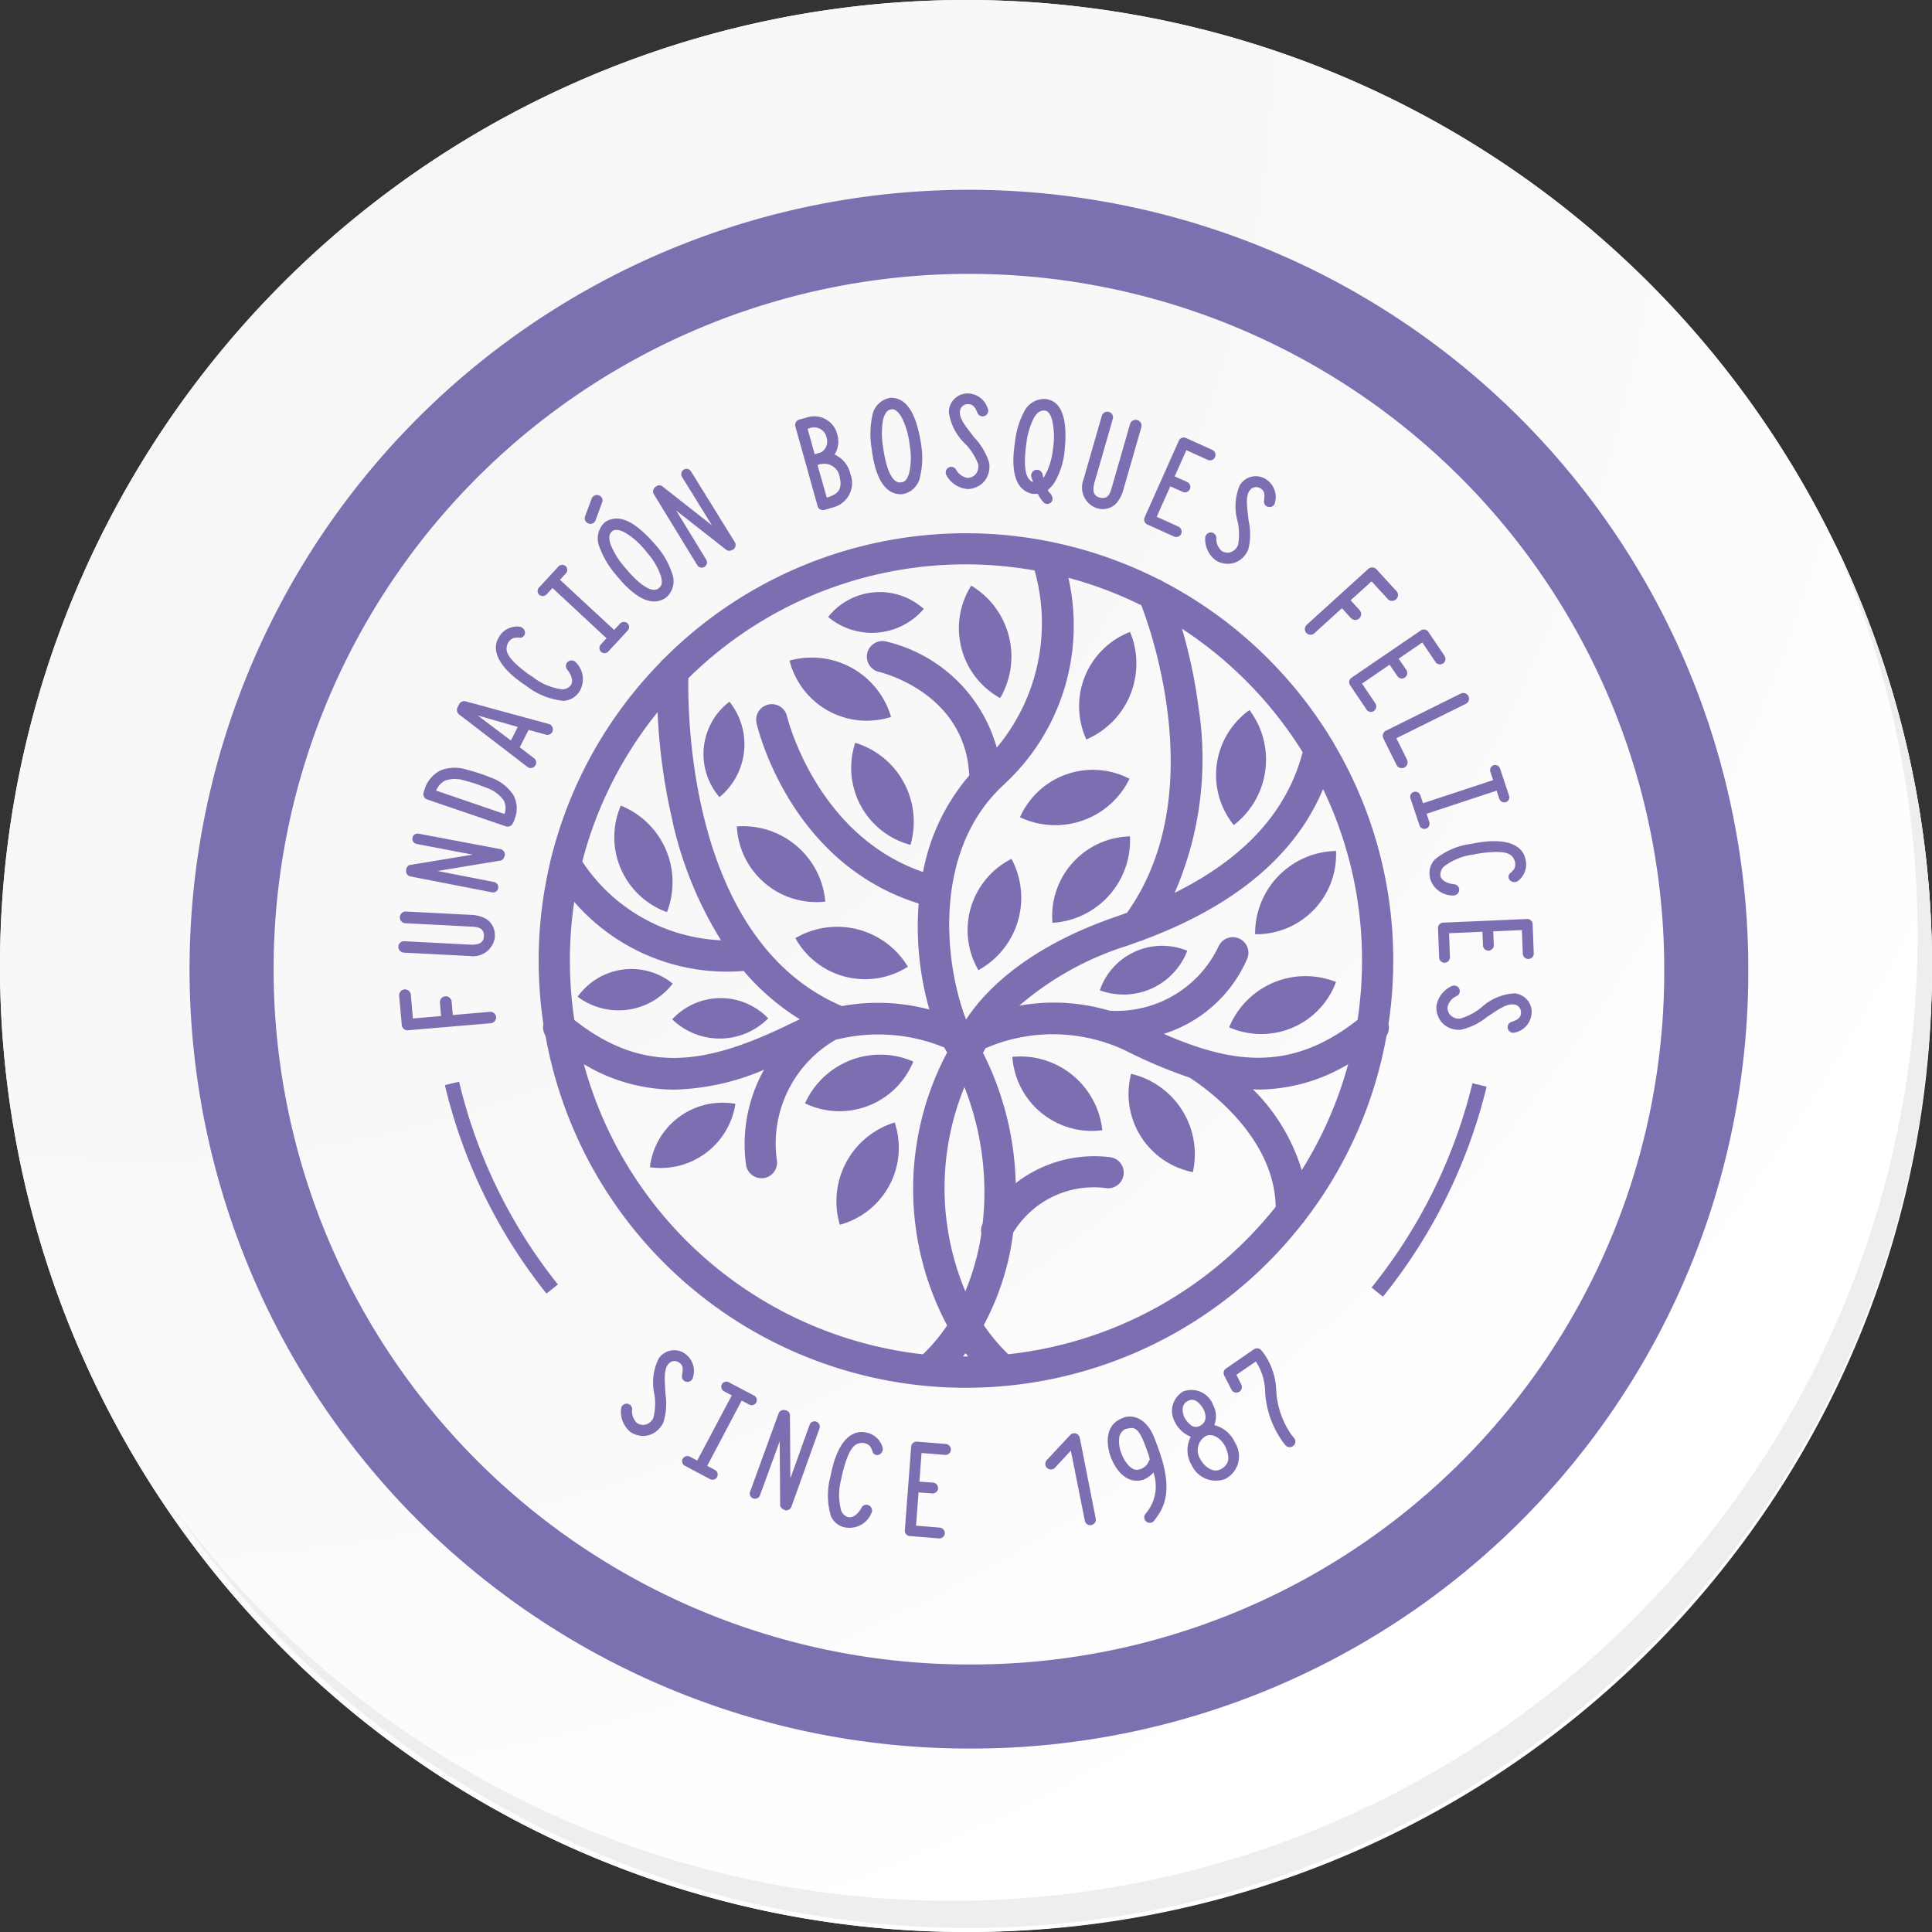 <svg xmlns="http://www.w3.org/2000/svg" xmlns:xlink="http://www.w3.org/1999/xlink" width="91.928" height="91.927" viewBox="0 0 91.928 91.927">
  <rect x="0" y="0" width="91.928" height="91.927" fill="#333333" stroke="none"/>
  <defs>
    <radialGradient id="radial-gradient" cx="0.076" cy="0.019" r="1.465" gradientTransform="translate(0.001)" gradientUnits="objectBoundingBox">
      <stop offset="0" stop-color="#f6f6f7"/>
      <stop offset="0.477" stop-color="#f9f9fa"/>
      <stop offset="0.715" stop-color="#fff"/>
    </radialGradient>
  </defs>
  <g id="Grupo_58712" data-name="Grupo 58712" transform="translate(12710.428 5667.34)">
    <g id="Grupo_58615" data-name="Grupo 58615" transform="translate(-12927.428 -6408.674)">
      <g id="Grupo_42274" data-name="Grupo 42274" transform="translate(142 768.333)">
        <g id="Grupo_18423" data-name="Grupo 18423" transform="translate(75 -27)">
          <g id="Grupo_18421" data-name="Grupo 18421">
            <g id="Grupo_18420" data-name="Grupo 18420">
              <g id="Grupo_18419" data-name="Grupo 18419">
                <path id="Trazado_40936" data-name="Trazado 40936" d="M286.55,2191.684a45.964,45.964,0,1,1-45.963-45.962A45.963,45.963,0,0,1,286.55,2191.684Z" transform="translate(-194.623 -2145.721)" fill="#fff"/>
              </g>
            </g>
          </g>
          <path id="Trazado_40937" data-name="Trazado 40937" d="M286.23,2191.334a45.963,45.963,0,1,0-45.963,45.965A45.782,45.782,0,0,0,286.23,2191.334Z" transform="translate(-194.303 -2145.372)" fill="url(#radial-gradient)"/>
          <path id="Trazado_40938" data-name="Trazado 40938" d="M272.56,2188.562a35.084,35.084,0,1,0-35.084,35.084A34.953,34.953,0,0,0,272.56,2188.562Z" transform="translate(-191.373 -2142.446)" fill="none" stroke="#7d70b0" stroke-miterlimit="10" stroke-width="4"/>
          <g id="Grupo_18422" data-name="Grupo 18422" transform="translate(8.143 25.805)">
            <path id="Trazado_40939" data-name="Trazado 40939" d="M279.682,2164.488a45.969,45.969,0,0,1-79.137,45.773,45.823,45.823,0,0,0,79.137-45.773Z" transform="translate(-200.545 -2164.488)" fill="#eceef0"/>
          </g>
        </g>
      </g>
    </g>
    <g id="Grupo_58618" data-name="Grupo 58618" transform="translate(-13208.498 -6129.899)">
      <g id="Grupo_12682" data-name="Grupo 12682" transform="translate(523.702 487.928)">
        <g id="Grupo_12681" data-name="Grupo 12681" transform="translate(1.855 2.497)">
          <path id="Trazado_17731" data-name="Trazado 17731" d="M570.23,514.81a3.793,3.793,0,0,0-3.687,4.113A3.927,3.927,0,0,0,570.23,514.81Z" transform="translate(-543.952 -502.879)" fill="#7d6eb2"/>
          <path id="Trazado_17732" data-name="Trazado 17732" d="M574.291,523.336a3.136,3.136,0,0,0-4.162,1.879A3.247,3.247,0,0,0,574.291,523.336Z" transform="translate(-545.285 -505.962)" fill="#7d6eb2"/>
          <path id="Trazado_17733" data-name="Trazado 17733" d="M535.125,525.53a3.136,3.136,0,0,0-4.523.627A3.246,3.246,0,0,0,535.125,525.53Z" transform="translate(-530.602 -506.596)" fill="#7d6eb2"/>
          <path id="Trazado_17734" data-name="Trazado 17734" d="M542.325,528a3.136,3.136,0,0,0-4.566.046A3.247,3.247,0,0,0,542.325,528Z" transform="translate(-533.26 -507.411)" fill="#7d6eb2"/>
          <path id="Trazado_17735" data-name="Trazado 17735" d="M541.344,504.612a3.135,3.135,0,0,0-.476,4.541A3.247,3.247,0,0,0,541.344,504.612Z" transform="translate(-534.122 -499.09)" fill="#7d6eb2"/>
          <path id="Trazado_17736" data-name="Trazado 17736" d="M554.113,497.1a3.136,3.136,0,0,0-4.551.382A3.247,3.247,0,0,0,554.113,497.1Z" transform="translate(-537.645 -495.992)" fill="#7d6eb2"/>
          <path id="Trazado_17737" data-name="Trazado 17737" d="M540.138,535.037a3.478,3.478,0,0,0-4.07,3.015A3.6,3.6,0,0,0,540.138,535.037Z" transform="translate(-532.632 -510.379)" fill="#7d6eb2"/>
          <path id="Trazado_17738" data-name="Trazado 17738" d="M580.5,505.246a3.794,3.794,0,0,0-.748,5.473A3.928,3.928,0,0,0,580.5,505.246Z" transform="translate(-548.534 -499.326)" fill="#7d6eb2"/>
          <path id="Trazado_17739" data-name="Trazado 17739" d="M569.3,510.2a3.793,3.793,0,0,0-5.212,1.831A3.928,3.928,0,0,0,569.3,510.2Z" transform="translate(-543.042 -501.011)" fill="#7d6eb2"/>
          <path id="Trazado_17740" data-name="Trazado 17740" d="M570.978,499.329a3.794,3.794,0,0,0-2.08,5.118A3.928,3.928,0,0,0,570.978,499.329Z" transform="translate(-544.695 -497.128)" fill="#7d6eb2"/>
          <path id="Trazado_17741" data-name="Trazado 17741" d="M562.194,516.511a3.793,3.793,0,0,0-1.575,5.295A3.928,3.928,0,0,0,562.194,516.511Z" transform="translate(-541.552 -503.51)" fill="#7d6eb2"/>
          <path id="Trazado_17742" data-name="Trazado 17742" d="M547.812,533.657a3.793,3.793,0,0,0,5.153-1.99A3.928,3.928,0,0,0,547.812,533.657Z" transform="translate(-536.995 -509.023)" fill="#7d6eb2"/>
          <path id="Trazado_17743" data-name="Trazado 17743" d="M563.507,531.49a3.793,3.793,0,0,0,4.28,3.492A3.928,3.928,0,0,0,563.507,531.49Z" transform="translate(-542.825 -509.07)" fill="#7d6eb2"/>
          <path id="Trazado_17744" data-name="Trazado 17744" d="M572.44,532.783a3.793,3.793,0,0,0,2.938,4.678A3.928,3.928,0,0,0,572.44,532.783Z" transform="translate(-546.107 -509.555)" fill="#7d6eb2"/>
          <path id="Trazado_17745" data-name="Trazado 17745" d="M550.344,541.332a3.793,3.793,0,0,0,2.61-4.868A3.927,3.927,0,0,0,550.344,541.332Z" transform="translate(-537.871 -510.922)" fill="#7d6eb2"/>
          <path id="Trazado_17746" data-name="Trazado 17746" d="M579.92,527.832a3.794,3.794,0,0,0,5.085-2.157A3.928,3.928,0,0,0,579.92,527.832Z" transform="translate(-548.922 -506.817)" fill="#7d6eb2"/>
          <path id="Trazado_17747" data-name="Trazado 17747" d="M581.885,519.873a3.793,3.793,0,0,0,3.85-3.962A3.929,3.929,0,0,0,581.885,519.873Z" transform="translate(-549.652 -503.287)" fill="#7d6eb2"/>
          <path id="Trazado_17748" data-name="Trazado 17748" d="M547.082,522.171a3.793,3.793,0,0,0,5.354,1.36A3.928,3.928,0,0,0,547.082,522.171Z" transform="translate(-536.724 -505.398)" fill="#7d6eb2"/>
          <path id="Trazado_17749" data-name="Trazado 17749" d="M542.651,514.052a3.793,3.793,0,0,0,4.209,3.578A3.928,3.928,0,0,0,542.651,514.052Z" transform="translate(-535.078 -502.595)" fill="#7d6eb2"/>
          <path id="Trazado_17750" data-name="Trazado 17750" d="M533.691,512.479a3.793,3.793,0,0,0,2.195,5.069A3.928,3.928,0,0,0,533.691,512.479Z" transform="translate(-531.639 -502.013)" fill="#7d6eb2"/>
          <path id="Trazado_17751" data-name="Trazado 17751" d="M551.512,507.723a3.793,3.793,0,0,0,2.629,4.858A3.928,3.928,0,0,0,551.512,507.723Z" transform="translate(-538.306 -500.246)" fill="#7d6eb2"/>
          <path id="Trazado_17752" data-name="Trazado 17752" d="M546.64,501.412a3.793,3.793,0,0,0,4.831,2.679A3.928,3.928,0,0,0,546.64,501.412Z" transform="translate(-536.56 -497.844)" fill="#7d6eb2"/>
          <path id="Trazado_17753" data-name="Trazado 17753" d="M560.044,495.827a3.793,3.793,0,0,0,1.377,5.35A3.928,3.928,0,0,0,560.044,495.827Z" transform="translate(-541.318 -495.827)" fill="#7d6eb2"/>
        </g>
        <path id="Trazado_17754" data-name="Trazado 17754" d="M568.087,515.211a20.437,20.437,0,0,0,.226-3.025,20.2,20.2,0,0,0-2.817-10.307.747.747,0,0,0-.106-.184,20.471,20.471,0,0,0-8.046-7.547.735.735,0,0,0-.2-.1,20.283,20.283,0,0,0-23.547,3.791.725.725,0,0,0-.165.172,20.32,20.32,0,0,0-5.2,9.352.74.74,0,0,0-.038.165,20.247,20.247,0,0,0-.319,7.686.738.738,0,0,0,.1.554,20.314,20.314,0,0,0,35.987,8.969.746.746,0,0,0,.144-.183,20.241,20.241,0,0,0,3.886-8.785A.737.737,0,0,0,568.087,515.211Zm-1.471-.2c-3.065,2.411-5.806,2.167-9.223.667a6.425,6.425,0,0,0,3.964-3.557.742.742,0,1,0-1.358-.6,5.375,5.375,0,0,1-5.2,3.054,9.267,9.267,0,0,0-4.282-.236,14.456,14.456,0,0,1,5.16-2.859c.2-.07.4-.144.6-.217a.734.734,0,0,0,.171-.062c4.36-1.629,7.217-4.034,8.524-7.17a18.735,18.735,0,0,1,1.854,8.148A18.925,18.925,0,0,1,566.615,515.015Zm-.448,2.107a18.77,18.77,0,0,1-2.211,5.045,9.1,9.1,0,0,0-2.321-3.845c.077,0,.153.011.231.011A8.392,8.392,0,0,0,566.168,517.122Zm-17.393,7.588-.013.028a.731.731,0,0,0-.048.439,11.406,11.406,0,0,1-.763,2.755,12.7,12.7,0,0,1-.043-9.719A13.627,13.627,0,0,1,548.775,524.71Zm1.048-20.924a10.264,10.264,0,0,0,3.031-9.805,18.733,18.733,0,0,1,3.474,1.313c.569,1.492,3.19,9.172-.682,14.625-.148.053-.292.109-.444.16-4.38,1.486-6.365,3.623-7.215,4.92C546.966,512.376,546.34,506.939,549.823,503.786ZM564,502.274c-.726,2.806-2.766,5.051-6.09,6.693a15.919,15.919,0,0,0,1.135-8.834,24.355,24.355,0,0,0-.784-3.73A18.992,18.992,0,0,1,564,502.274Zm-12.754-8.645a9.233,9.233,0,0,1-1.8,8.432,7.175,7.175,0,0,0-5.272-5.053.742.742,0,0,0-.335,1.446c.171.041,4.112,1.02,4.3,4.93a9.8,9.8,0,0,0-2.2,4.595c-5.092-1.755-6.459-7.354-6.473-7.412a.742.742,0,0,0-1.447.334c.064.279,1.6,6.671,7.712,8.575a14.341,14.341,0,0,0,.509,5.045,9.541,9.541,0,0,0-4.161-.164c-7.213-3.082-7.342-13.714-7.306-15.6a18.765,18.765,0,0,1,16.471-5.128Zm-22.111,18.557a18.9,18.9,0,0,1,.207-2.789,9.609,9.609,0,0,0,7.282,3.322c.253,0,.515-.014.78-.033a11.3,11.3,0,0,0,2.672,2.3c-.107.048-.214.1-.322.15-3.987,1.962-7,2.565-10.407-.118A18.925,18.925,0,0,1,529.136,512.186Zm4.9-6.541a18.209,18.209,0,0,0,2.29,5.581,8.343,8.343,0,0,1-6.6-3.747,18.8,18.8,0,0,1,3.582-7.106A28.026,28.026,0,0,0,534.041,505.645ZM529.8,517.122a8.389,8.389,0,0,0,4.3,1.21,11.487,11.487,0,0,0,4.273-.946,7.253,7.253,0,0,0-.86,4.5.741.741,0,0,0,.736.66.75.75,0,0,0,.084,0,.743.743,0,0,0,.655-.821,5.7,5.7,0,0,1,2.789-5.763,8.262,8.262,0,0,1,5.177.367c.043.082.087.161.131.238a13.848,13.848,0,0,0,0,12.987,8.5,8.5,0,0,1-1.15,1.373A18.89,18.89,0,0,1,529.8,517.122Zm18.038,13.906.121-.155c.041.053.085.1.127.156l-.1,0C547.933,531.032,547.884,531.028,547.834,531.028Zm2.16-.1a8.67,8.67,0,0,1-1.17-1.391,12.577,12.577,0,0,0,1.4-4.4,4.487,4.487,0,0,1,4.456-2.114.742.742,0,0,0,.123-1.48,6.1,6.1,0,0,0-4.458,1.238,14.547,14.547,0,0,0-1.557-6.2c.04-.073.08-.146.116-.217a8.071,8.071,0,0,1,6.644.1,23.792,23.792,0,0,0,3.076,1.3c.625.4,4.034,2.733,4.09,6.143A18.833,18.833,0,0,1,549.995,530.923Z" transform="translate(-527.651 -491.855)" fill="#7d6eb2"/>
      </g>
      <g id="Grupo_12689" data-name="Grupo 12689" transform="translate(517.02 481.284)">
        <g id="Grupo_12685" data-name="Grupo 12685">
          <g id="Grupo_12683" data-name="Grupo 12683">
            <path id="Trazado_17755" data-name="Trazado 17755" d="M519.584,526.973l.054.634,1.752-.149a.274.274,0,0,1,.308.246.279.279,0,0,1-.262.295l-3.925.334a.277.277,0,0,1-.3-.247l-.126-1.4a.279.279,0,0,1,.555-.055l.1,1.14,1.34-.114-.055-.641a.279.279,0,0,1,.556-.047Z" transform="translate(-517.043 -498.036)" fill="#7d6eb2"/>
            <path id="Trazado_17756" data-name="Trazado 17756" d="M521.615,521.661l0,.071a1.044,1.044,0,0,1-1.184.884l-3.142-.162a.278.278,0,0,1-.265-.285.269.269,0,0,1,.292-.257l3.192.165c.18-.005.566-.007.586-.385.023-.436-.307-.439-.477-.469l-3.256-.168a.277.277,0,0,1-.265-.286.28.28,0,0,1,.293-.271l3.207.165a1.633,1.633,0,0,1,.585.173A.9.9,0,0,1,521.615,521.661Z" transform="translate(-517.02 -495.851)" fill="#7d6eb2"/>
            <path id="Trazado_17757" data-name="Trazado 17757" d="M522.295,515.671l-.018.055a.241.241,0,0,1-.2.158l-2.965.492,2.681.524a.25.25,0,0,1,.2.3.243.243,0,0,1-.292.191l-3.882-.755a.254.254,0,0,1-.207-.251l.006-.064a.242.242,0,0,1,.206-.237l2.957-.486-2.663-.506a.25.25,0,1,1,.094-.491l3.9.737a.236.236,0,0,1,.165.126.217.217,0,0,1,.033.167A.086.086,0,0,1,522.295,515.671Z" transform="translate(-517.24 -493.658)" fill="#7d6eb2"/>
            <path id="Trazado_17758" data-name="Trazado 17758" d="M523.167,512.276a.268.268,0,0,1-.315.126l-3.75-1.28a.264.264,0,0,1-.174-.309c0-.007.014-.063.044-.151a1.5,1.5,0,0,1,.778-.928,1.886,1.886,0,0,1,1.2-.043c.194.052.449.123.733.221.128.043.27.092.409.154a2.154,2.154,0,0,1,1.106.832,1.344,1.344,0,0,1,.071,1.143A1.112,1.112,0,0,1,523.167,512.276Zm-.385-.464a.826.826,0,0,0-.031-.638,1.662,1.662,0,0,0-.855-.617c-.133-.053-.259-.1-.381-.146-.271-.092-.505-.157-.693-.206a1.442,1.442,0,0,0-.859.016.931.931,0,0,0-.436.479Z" transform="translate(-517.727 -491.807)" fill="#7d6eb2"/>
            <path id="Trazado_17759" data-name="Trazado 17759" d="M521.567,505.207a.268.268,0,0,1-.075-.343l.084-.166a.274.274,0,0,1,.314-.113l3.945,1.074a.258.258,0,0,1,.181.324.106.106,0,0,1-.016.048.254.254,0,0,1-.3.136l-.83-.228-.419.83.682.521a.254.254,0,0,1,.04.365.248.248,0,0,1-.365.04Zm2.461,1.237.326-.645-1.9-.543Z" transform="translate(-518.669 -489.935)" fill="#7d6eb2"/>
            <path id="Trazado_17760" data-name="Trazado 17760" d="M528.348,502.067a.934.934,0,0,1-.741.391,3.43,3.43,0,0,1-1.758-.715c-1.463-.964-1.61-1.78-1.315-2.28a1.049,1.049,0,0,1,.071-.116.987.987,0,0,1,.933-.415.294.294,0,0,1,.256.309.232.232,0,0,1-.286.211,1.977,1.977,0,0,0-.214.008.466.466,0,0,0-.27.188l-.036.053c-.126.295-.218.615.986,1.5a1.8,1.8,0,0,0,.163.1,2.846,2.846,0,0,0,1.446.613.56.56,0,0,0,.37-.17c.01,0,0,.006.008-.012.231-.283-.145-.744-.145-.744a.265.265,0,0,1,.018-.388.273.273,0,0,1,.386.033,1.127,1.127,0,0,1,.175,1.366Z" transform="translate(-519.765 -487.837)" fill="#7d6eb2"/>
            <path id="Trazado_17761" data-name="Trazado 17761" d="M530.942,498.363a.247.247,0,0,1-.358.03.257.257,0,0,1,0-.365l.261-.283-2.571-2.391-.272.294a.252.252,0,0,1-.363.025.246.246,0,0,1,.006-.355l.9-.972a.246.246,0,0,1,.353-.035.252.252,0,0,1,0,.364l-.266.289,2.576,2.386.266-.289a.259.259,0,0,1,.368-.03.248.248,0,0,1-.005.365Z" transform="translate(-520.936 -486.101)" fill="#7d6eb2"/>
            <path id="Trazado_17762" data-name="Trazado 17762" d="M531.459,489.136a.266.266,0,0,1,.345-.154.248.248,0,0,1,.15.339l-.319.873a.269.269,0,0,1-.5-.186Zm3.572,4.681-.038.032c-.643.446-1.443.048-2.31-1.007a.467.467,0,0,1-.063-.077,4.146,4.146,0,0,1-.782-1.311,1.047,1.047,0,0,1,.209-1.153.312.312,0,0,1,.04-.042l.006,0c.767-.519,1.647.2,2.414,1.089l.018.022a3.767,3.767,0,0,1,.76,1.319A1.03,1.03,0,0,1,535.031,493.817Zm-2.606-3.123c-.14.133-.16.288-.07.613a3.86,3.86,0,0,0,.69,1.108l.045.055c.889,1.047,1.35,1.1,1.555.933l.027-.023c.127-.1.167-.248.081-.566a3.3,3.3,0,0,0-.649-1.1l-.032-.038a3.712,3.712,0,0,0-1.013-.916c-.318-.173-.512-.162-.618-.075Z" transform="translate(-522.257 -484.136)" fill="#7d6eb2"/>
            <path id="Trazado_17763" data-name="Trazado 17763" d="M540.08,490.843l-.053.024a.241.241,0,0,1-.25-.039l-2.365-1.855,1.424,2.332a.25.25,0,0,1-.088.348.243.243,0,0,1-.338-.086l-2.064-3.374a.254.254,0,0,1,.046-.322l.051-.04a.242.242,0,0,1,.314-.008l2.355,1.852-1.425-2.306a.25.25,0,1,1,.427-.262l2.09,3.375a.235.235,0,0,1,.018.207.219.219,0,0,1-.1.137A.089.089,0,0,1,540.08,490.843Z" transform="translate(-524.185 -483.403)" fill="#7d6eb2"/>
            <path id="Trazado_17764" data-name="Trazado 17764" d="M548.258,487.436a.232.232,0,0,1-.126-.158l-.564-2.024-.008-.028-.484-1.735a.257.257,0,0,1,.026-.2.249.249,0,0,1,.158-.126l.421-.117a1.13,1.13,0,0,1,1.324.625,2,2,0,0,1,.061.191,1.145,1.145,0,0,1-.125.963,1.335,1.335,0,0,1,.755.925l.008.028a1.193,1.193,0,0,1-.752,1.538c-.136.045-.494.145-.494.145A.259.259,0,0,1,548.258,487.436Zm-.263-2.621.322-.1a.248.248,0,0,0,.038-.026.984.984,0,0,0,.126-.131.606.606,0,0,0,.075-.556,1.155,1.155,0,0,0-.045-.136.613.613,0,0,0-.688-.313l-.165.047Zm.574,2.06a1.793,1.793,0,0,0,.2-.065c.229-.109.569-.248.418-.9l-.006-.021a.741.741,0,0,0-.5-.588.711.711,0,0,0-.341-.024.192.192,0,0,1-.066,0l-.143.047Z" transform="translate(-528.181 -481.925)" fill="#7d6eb2"/>
            <path id="Trazado_17765" data-name="Trazado 17765" d="M554.318,486.188l-.05.007c-.781.04-1.251-.72-1.433-2.074a.451.451,0,0,1-.013-.1,4.122,4.122,0,0,1,.026-1.527,1.045,1.045,0,0,1,.785-.871.245.245,0,0,1,.056-.015h.007c.926-.038,1.294,1.039,1.479,2.2l0,.028a3.776,3.776,0,0,1-.048,1.522A1.031,1.031,0,0,1,554.318,486.188Zm-.569-4.031c-.19.04-.289.162-.383.485a3.874,3.874,0,0,0,0,1.306l.009.071c.2,1.358.568,1.649.83,1.614l.036-.005c.163-.022.272-.123.366-.439a3.288,3.288,0,0,0,.031-1.282l-.007-.05a3.725,3.725,0,0,0-.378-1.314c-.18-.315-.351-.407-.485-.389Z" transform="translate(-530.298 -481.404)" fill="#7d6eb2"/>
            <path id="Trazado_17766" data-name="Trazado 17766" d="M559.5,485.827a1.252,1.252,0,0,1-1-.66.267.267,0,0,1,.106-.363.261.261,0,0,1,.356.106.763.763,0,0,0,.545.388.554.554,0,0,0,.36-.145.591.591,0,0,0,.156-.4c0-.043-.006-.072-.006-.093a2.812,2.812,0,0,0-.621-.983,2.539,2.539,0,0,1-.778-1.507.888.888,0,0,1,.951-.887,1.007,1.007,0,0,1,.9.716.265.265,0,0,1-.141.348.259.259,0,0,1-.348-.141c-.1-.224-.187-.411-.422-.415a.373.373,0,0,0-.414.351c-.042.386.422.88.682,1.234a3.078,3.078,0,0,1,.71,1.2.807.807,0,0,1,.011.187,1.069,1.069,0,0,1-.342.8,1.109,1.109,0,0,1-.705.268Z" transform="translate(-532.419 -481.284)" fill="#7d6eb2"/>
            <path id="Trazado_17767" data-name="Trazado 17767" d="M565,486.581a1.425,1.425,0,0,1-.25-.375,2.107,2.107,0,0,1-.217.005l-.05-.007c-.778-.168-1.024-1.027-.834-2.358l.013-.092a4.041,4.041,0,0,1,.43-1.448,1.075,1.075,0,0,1,1.019-.613c.945.106,1.038,1.333.909,2.492l0,.028a3.7,3.7,0,0,1-.464,1.436,1.436,1.436,0,0,1-.336.378c.035.063.1.152.1.131.123.148.171.27.1.411A.252.252,0,0,1,565,486.581Zm.069-4.338c-.194-.006-.334.068-.5.341a3.607,3.607,0,0,0-.366,1.248l-.01.071c-.155,1.191.031,1.658.338,1.738-.067-.14-.081-.243-.094-.251a.278.278,0,0,1,.219-.323.273.273,0,0,1,.322.219s.013.067.035.164c.02-.033.038-.06.065-.1a3.151,3.151,0,0,0,.383-1.217l.007-.05a3.571,3.571,0,0,0-.031-1.355c-.088-.344-.214-.471-.357-.484Z" transform="translate(-534.319 -481.434)" fill="#7d6eb2"/>
            <path id="Trazado_17768" data-name="Trazado 17768" d="M569.522,487.256l-.069-.019a1.044,1.044,0,0,1-.593-1.353l.87-3.023a.278.278,0,0,1,.338-.193.269.269,0,0,1,.184.343l-.884,3.07c-.036.176-.122.553.242.657.419.121.5-.2.564-.358l.9-3.133a.278.278,0,0,1,.338-.193.281.281,0,0,1,.2.347l-.888,3.085a1.645,1.645,0,0,1-.3.53A.893.893,0,0,1,569.522,487.256Z" transform="translate(-536.255 -481.795)" fill="#7d6eb2"/>
            <path id="Trazado_17769" data-name="Trazado 17769" d="M575.325,487.2l-.594-.265-.646,1.449,1.036.469a.268.268,0,0,1,.127.346.259.259,0,0,1-.337.124l-.007,0-1.27-.574a.255.255,0,0,1-.124-.337l1.622-3.637a.242.242,0,0,1,.141-.141.248.248,0,0,1,.2,0l1.264.571a.263.263,0,0,1,.118.35.26.26,0,0,1-.337.124l-1.023-.464-.556,1.248.6.268a.26.26,0,0,1,.121.343A.255.255,0,0,1,575.325,487.2Z" transform="translate(-537.996 -482.52)" fill="#7d6eb2"/>
            <path id="Trazado_17770" data-name="Trazado 17770" d="M578.622,491.555a1.253,1.253,0,0,1-.514-1.08.268.268,0,0,1,.278-.256.262.262,0,0,1,.25.275.762.762,0,0,0,.266.613.551.551,0,0,0,.383.062.586.586,0,0,0,.339-.26c.023-.036.032-.064.044-.082a2.81,2.81,0,0,0-.025-1.162,2.546,2.546,0,0,1,.112-1.692.888.888,0,0,1,1.272-.268,1.008,1.008,0,0,1,.405,1.08.266.266,0,0,1-.3.225.259.259,0,0,1-.225-.3c.026-.245.052-.448-.148-.573a.372.372,0,0,0-.535.087c-.235.309-.092.97-.054,1.409a3.068,3.068,0,0,1-.01,1.393.825.825,0,0,1-.086.165,1.068,1.068,0,0,1-.7.505,1.111,1.111,0,0,1-.742-.135Z" transform="translate(-539.712 -483.609)" fill="#7d6eb2"/>
            <path id="Trazado_17771" data-name="Trazado 17771" d="M587.841,496.859l-.428-.471-1.3,1.183a.274.274,0,0,1-.394-.009.279.279,0,0,1,.029-.393l2.918-2.649a.277.277,0,0,1,.389.014l.952,1.038a.273.273,0,0,1-.014.389.276.276,0,0,1-.395-.009l-.774-.842-.995.9.432.476a.28.28,0,0,1-.029.393.276.276,0,0,1-.383-.018Z" transform="translate(-542.513 -486.173)" fill="#7d6eb2"/>
            <path id="Trazado_17772" data-name="Trazado 17772" d="M591.293,501.356l-.367-.537-1.311.9.635.943a.267.267,0,0,1-.073.362.259.259,0,0,1-.352-.072l0-.006-.78-1.156a.255.255,0,0,1,.071-.352l3.29-2.246a.247.247,0,0,1,.194-.046.251.251,0,0,1,.17.109l.776,1.15a.263.263,0,0,1-.084.36.26.26,0,0,1-.351-.072l-.627-.931-1.128.77.371.544a.261.261,0,0,1-.077.356A.255.255,0,0,1,591.293,501.356Z" transform="translate(-543.757 -487.916)" fill="#7d6eb2"/>
            <path id="Trazado_17773" data-name="Trazado 17773" d="M591.577,506.111a.278.278,0,0,1-.015-.208.289.289,0,0,1,.138-.156l3.561-1.767a.271.271,0,0,1,.364.123.267.267,0,0,1-.122.364l-3.306,1.639.505,1.019a.279.279,0,0,1-.5.248Z" transform="translate(-544.705 -489.704)" fill="#7d6eb2"/>
            <path id="Trazado_17774" data-name="Trazado 17774" d="M593.648,511.013a.246.246,0,0,1,.146-.327.256.256,0,0,1,.321.172l.123.366,3.336-1.1-.126-.38a.252.252,0,0,1,.154-.33.245.245,0,0,1,.307.176l.418,1.256a.244.244,0,0,1-.141.325.251.251,0,0,1-.321-.172l-.124-.373-3.334,1.1.125.373a.259.259,0,0,1-.151.337.249.249,0,0,1-.317-.18Z" transform="translate(-545.479 -491.73)" fill="#7d6eb2"/>
            <path id="Trazado_17775" data-name="Trazado 17775" d="M595.1,516.837a.936.936,0,0,1,.246-.8,3.42,3.42,0,0,1,1.747-.742c1.716-.358,2.4.112,2.546.674a1.181,1.181,0,0,1,.031.133.988.988,0,0,1-.363.954.294.294,0,0,1-.4-.036.231.231,0,0,1,.052-.351,1.764,1.764,0,0,0,.146-.157.469.469,0,0,0,.057-.324l-.012-.063c-.12-.3-.282-.588-1.76-.36a1.784,1.784,0,0,0-.189.041,2.847,2.847,0,0,0-1.454.594.557.557,0,0,0-.141.382c-.006.009,0-.007,0,.014.038.364.63.422.63.422a.265.265,0,0,1,.264.286.273.273,0,0,1-.3.251,1.126,1.126,0,0,1-1.092-.84Z" transform="translate(-546.02 -493.871)" fill="#7d6eb2"/>
            <path id="Trazado_17776" data-name="Trazado 17776" d="M597.871,522.321l-.028-.651-1.586.07.042,1.136a.267.267,0,0,1-.253.269.259.259,0,0,1-.262-.246v-.007l-.053-1.394a.255.255,0,0,1,.246-.261l3.981-.173a.24.24,0,0,1,.189.063.251.251,0,0,1,.087.183l.053,1.387a.261.261,0,0,1-.522.016l-.042-1.122-1.365.06.029.657a.261.261,0,0,1-.254.261A.255.255,0,0,1,597.871,522.321Z" transform="translate(-546.258 -496.061)" fill="#7d6eb2"/>
            <path id="Trazado_17777" data-name="Trazado 17777" d="M595.613,527.07a1.254,1.254,0,0,1,.733-.944.268.268,0,0,1,.354.134.26.26,0,0,1-.133.346.76.76,0,0,0-.428.513.552.552,0,0,0,.116.37.587.587,0,0,0,.385.187c.043,0,.072,0,.093,0a2.813,2.813,0,0,0,1.028-.543,2.539,2.539,0,0,1,1.562-.659.888.888,0,0,1,.81,1.016,1.008,1.008,0,0,1-.783.847.265.265,0,0,1-.336-.168.258.258,0,0,1,.168-.336c.231-.087.424-.155.446-.39a.373.373,0,0,0-.319-.439c-.381-.072-.908.353-1.282.585a3.076,3.076,0,0,1-1.25.616.84.84,0,0,1-.187,0,1.068,1.068,0,0,1-.767-.4,1.105,1.105,0,0,1-.212-.723Z" transform="translate(-546.213 -497.933)" fill="#7d6eb2"/>
          </g>
          <g id="Grupo_12684" data-name="Grupo 12684" transform="translate(10.598 45.433)">
            <path id="Trazado_17778" data-name="Trazado 17778" d="M534.332,557.6a1.253,1.253,0,0,1-.447-1.109.268.268,0,0,1,.293-.239.262.262,0,0,1,.233.289.759.759,0,0,0,.228.628.55.55,0,0,0,.378.085.586.586,0,0,0,.354-.239c.025-.035.036-.062.048-.08a2.789,2.789,0,0,0,.046-1.161,2.544,2.544,0,0,1,.216-1.682.887.887,0,0,1,1.285-.19,1.006,1.006,0,0,1,.339,1.1.266.266,0,0,1-.314.207.259.259,0,0,1-.206-.314c.041-.243.079-.444-.113-.581a.372.372,0,0,0-.539.054c-.253.294-.151.964-.139,1.4a3.075,3.075,0,0,1-.1,1.39.815.815,0,0,1-.1.16,1.069,1.069,0,0,1-.733.461,1.11,1.11,0,0,1-.732-.18Z" transform="translate(-533.881 -553.619)" fill="#7d6eb2"/>
            <path id="Trazado_17779" data-name="Trazado 17779" d="M538.654,560.1a.246.246,0,0,1-.121-.338.257.257,0,0,1,.351-.1l.342.18,1.645-3.1-.354-.186a.252.252,0,0,1-.118-.344.245.245,0,0,1,.344-.086l1.171.615a.245.245,0,0,1,.125.332.251.251,0,0,1-.35.1l-.349-.183-1.639,3.106.348.183a.258.258,0,0,1,.124.348.249.249,0,0,1-.354.089Z" transform="translate(-535.599 -554.505)" fill="#7d6eb2"/>
            <path id="Trazado_17780" data-name="Trazado 17780" d="M545.253,562.971l-.051-.026a.24.24,0,0,1-.126-.221l-.022-3-.937,2.566a.25.25,0,0,1-.327.148.243.243,0,0,1-.143-.318L545,558.4a.254.254,0,0,1,.28-.165l.063.015a.242.242,0,0,1,.2.24l.018,3,.916-2.551a.25.25,0,0,1,.471.17l-1.339,3.736a.235.235,0,0,1-.15.143.222.222,0,0,1-.17.007A.1.1,0,0,1,545.253,562.971Z" transform="translate(-537.503 -555.301)" fill="#7d6eb2"/>
            <path id="Trazado_17781" data-name="Trazado 17781" d="M550.341,564.438a.936.936,0,0,1-.647-.533,3.431,3.431,0,0,1-.019-1.9c.324-1.723,1.021-2.173,1.6-2.094a1.01,1.01,0,0,1,.877.721.3.3,0,0,1-.185.356.232.232,0,0,1-.3-.182,1.939,1.939,0,0,0-.09-.195.465.465,0,0,0-.277-.176l-.063-.014c-.321,0-.651.036-1.006,1.489a1.756,1.756,0,0,0-.034.19,2.849,2.849,0,0,0-.006,1.571.56.56,0,0,0,.3.276c.006.009-.007,0,.014,0,.351.1.632-.421.632-.421a.264.264,0,0,1,.365-.134.272.272,0,0,1,.118.369,1.125,1.125,0,0,1-1.193.689Z" transform="translate(-539.705 -555.922)" fill="#7d6eb2"/>
            <path id="Trazado_17782" data-name="Trazado 17782" d="M556.669,563.092l-.649-.049-.119,1.583,1.133.092a.267.267,0,0,1,.236.284.259.259,0,0,1-.275.23h-.007l-1.39-.112a.255.255,0,0,1-.23-.275l.3-3.972a.24.24,0,0,1,.086-.18.245.245,0,0,1,.191-.065l1.383.111a.264.264,0,0,1,.229.29.26.26,0,0,1-.276.23l-1.119-.091-.1,1.362.656.049a.262.262,0,0,1,.23.283A.255.255,0,0,1,556.669,563.092Z" transform="translate(-541.862 -556.19)" fill="#7d6eb2"/>
            <path id="Trazado_17783" data-name="Trazado 17783" d="M567.883,564.159l-.667-3.338-.752.81a.266.266,0,0,1-.392-.361l1.115-1.194a.265.265,0,0,1,.262-.073.271.271,0,0,1,.192.2l.759,3.844a.266.266,0,0,1-.208.317A.263.263,0,0,1,567.883,564.159Z" transform="translate(-545.812 -555.955)" fill="#7d6eb2"/>
            <path id="Trazado_17784" data-name="Trazado 17784" d="M572.576,563.738a.264.264,0,0,1-.059-.373,1.98,1.98,0,0,0,.382-1.976,1.146,1.146,0,0,1-.479.345l-.034.012c-.889.228-1.361-.684-1.52-1.106-.189-.532-.312-1.488.533-1.823a.538.538,0,0,1,.059-.028c.488-.189,1.156.043,1.51,1.011.074.194.143.375.2.544.708,1.98.207,2.772-.222,3.327a.237.237,0,0,1-.126.1A.279.279,0,0,1,572.576,563.738Zm-.965-4.433a.533.533,0,0,0-.336.432,1.5,1.5,0,0,0,.1.73,1.686,1.686,0,0,0,.355.6c.18.172.321.23.5.177l.006,0a.686.686,0,0,0,.385-.268c.072-.145.109-.211.109-.211-.012-.034-.051-.194-.065-.235-.055-.162-.123-.336-.194-.524-.312-.823-.552-.771-.857-.689Z" transform="translate(-547.568 -555.485)" fill="#7d6eb2"/>
            <path id="Trazado_17785" data-name="Trazado 17785" d="M576.527,560.262a.4.4,0,0,1-.038-.061,1.38,1.38,0,0,1,0-1.279,1.4,1.4,0,0,1-.754-.7,1.067,1.067,0,0,1,.355-1.427.263.263,0,0,1,.035-.026l.007,0a1.1,1.1,0,0,1,1.424.652,1.148,1.148,0,0,1,.053.95,1.478,1.478,0,0,1,.974.807l.016.032a1.217,1.217,0,0,1-.428,1.7l-.038.019A1.258,1.258,0,0,1,576.527,560.262Zm.39-1.852c.335-.177.319-.481.19-.768a1.117,1.117,0,0,0-.339-.405.385.385,0,0,0-.41-.018l-.006,0c-.358.18-.248.589-.171.774a1.145,1.145,0,0,0,.307.373.378.378,0,0,0,.416.047Zm.282.482a.79.79,0,0,0-.263,1.085l.016.031c.218.387.64.639.953.465l.032-.016c.448-.256.376-.637.213-1.026l-.016-.032c-.231-.46-.66-.645-.922-.513Z" transform="translate(-549.378 -554.719)" fill="#7d6eb2"/>
            <path id="Trazado_17786" data-name="Trazado 17786" d="M582.448,558.188c-.008-.012-.089-.1-.206-.275a4.524,4.524,0,0,1-.772-2.324,2.681,2.681,0,0,0-.436-1.393l0-.006-.925.635.224.453a.264.264,0,1,1-.471.237l-.336-.654a.263.263,0,0,1,.089-.338l1.321-.908a.269.269,0,0,1,.336.021,2.643,2.643,0,0,1,.2.259,3.226,3.226,0,0,1,.529,1.668,4.044,4.044,0,0,0,.679,2.05,1.885,1.885,0,0,0,.162.21.266.266,0,0,1-.013.373l-.036.025A.268.268,0,0,1,582.448,558.188Z" transform="translate(-550.824 -553.568)" fill="#7d6eb2"/>
          </g>
        </g>
        <g id="Grupo_12688" data-name="Grupo 12688" transform="translate(2.218 32.742)">
          <g id="Grupo_12686" data-name="Grupo 12686" transform="translate(44.093 0.075)">
            <path id="Trazado_17787" data-name="Trazado 17787" d="M591.244,543.654l-.542-.437a24.865,24.865,0,0,0,4.8-9.72l.676.163A25.564,25.564,0,0,1,591.244,543.654Z" transform="translate(-590.702 -533.496)" fill="#7d6eb2"/>
          </g>
          <g id="Grupo_12687" data-name="Grupo 12687">
            <path id="Trazado_17788" data-name="Trazado 17788" d="M525.384,543.46a25.223,25.223,0,0,1-4.834-9.921l.677-.161a24.533,24.533,0,0,0,4.7,9.65Z" transform="translate(-520.55 -533.377)" fill="#7d6eb2"/>
          </g>
        </g>
      </g>
    </g>
  </g>
</svg>
